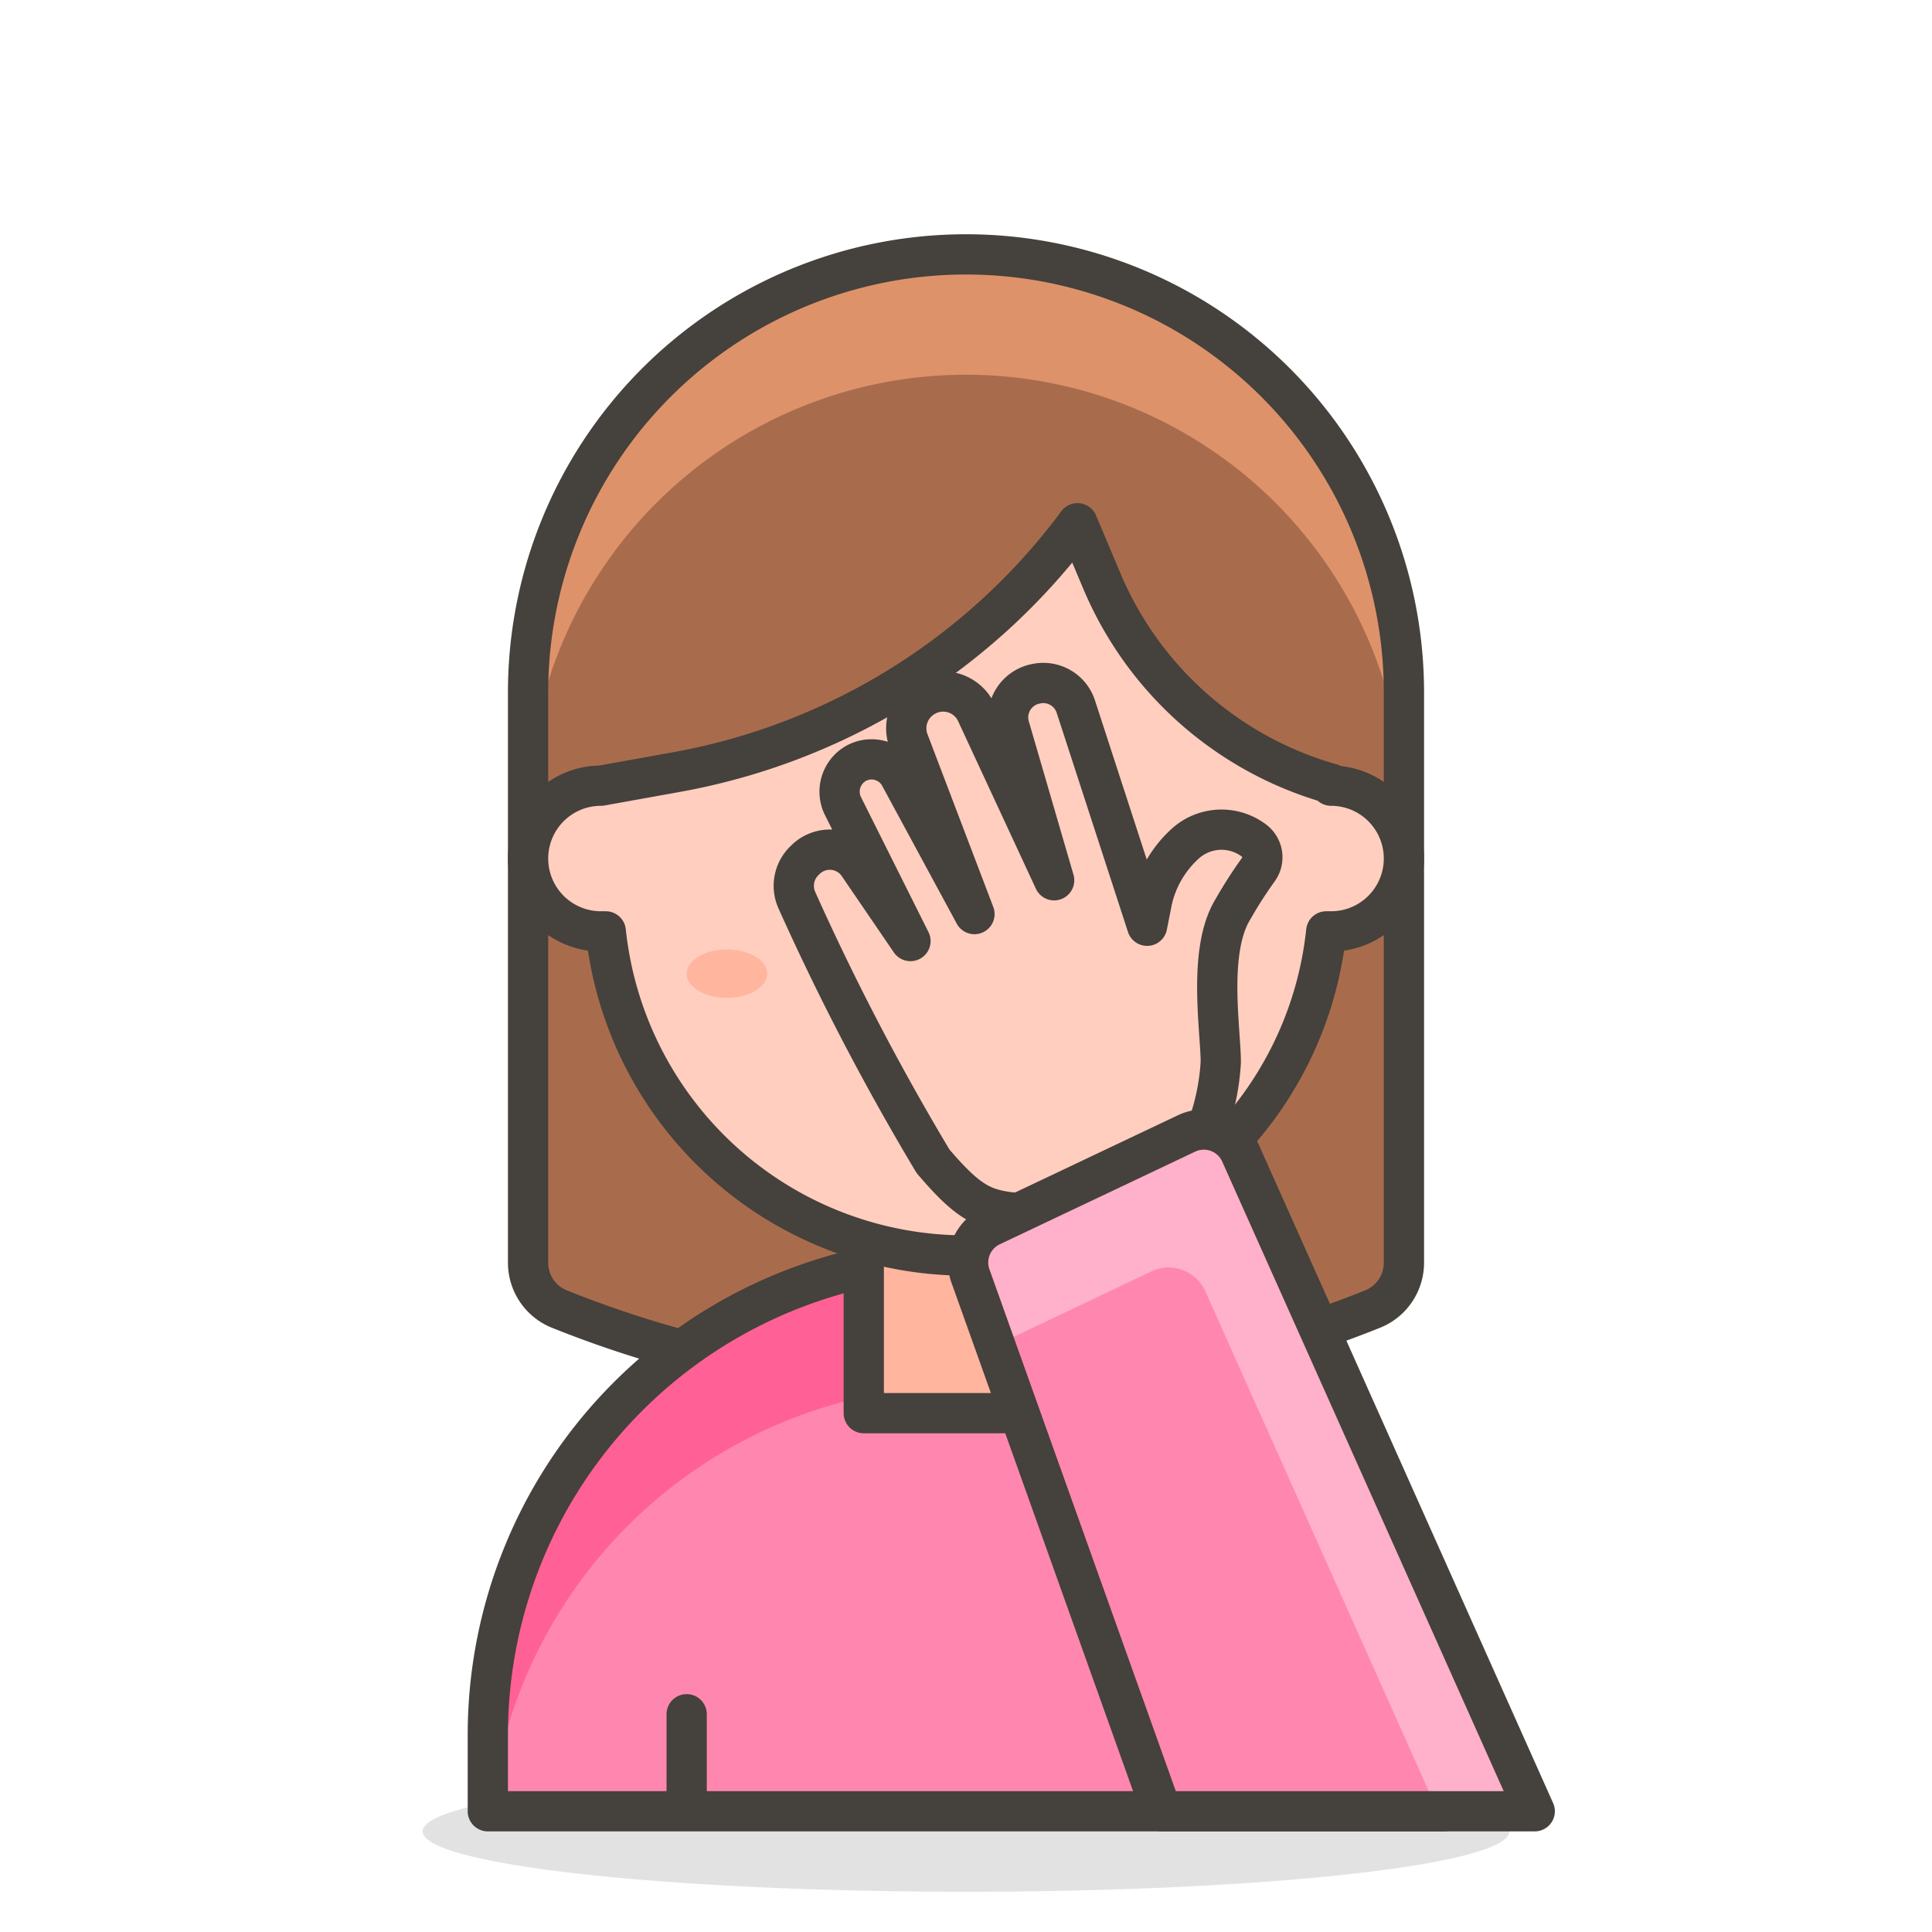 <svg xmlns="http://www.w3.org/2000/svg" width="3em" height="3em" viewBox="0 0 48 48"><path fill="#a86c4d" d="M24 6.32a10.88 10.88 0 0 1 10.88 10.87v14.19a1.24 1.24 0 0 1-.77 1.14a27.1 27.1 0 0 1-20.22 0a1.24 1.24 0 0 1-.77-1.14V17.19A10.88 10.88 0 0 1 24 6.32"/><path fill="#de926a" d="M24 6.32a10.88 10.88 0 0 0-10.88 10.87v3a10.88 10.88 0 0 1 21.76 0v-3A10.88 10.88 0 0 0 24 6.32"/><path fill="none" stroke="#45413c" stroke-linecap="round" stroke-linejoin="round" d="M24 6.32a10.88 10.88 0 0 1 10.88 10.87v14.19a1.24 1.24 0 0 1-.77 1.14h0a27.1 27.1 0 0 1-20.22 0h0a1.24 1.24 0 0 1-.77-1.14V17.19A10.88 10.88 0 0 1 24 6.32"/><path fill="#45413c" d="M10.5 45.5a13.5 1.5 0 1 0 27 0a13.5 1.5 0 1 0-27 0" opacity=".15"/><path fill="#ff87af" d="M24 31.22A11.88 11.88 0 0 1 35.88 43.1V45H12.12v-1.9A11.88 11.88 0 0 1 24 31.22"/><path fill="#ff6196" d="M24 31.22A11.88 11.88 0 0 0 12.12 43.1V45h.07A11.88 11.88 0 0 1 24 34.43A11.88 11.88 0 0 1 35.81 45h.07v-1.9A11.88 11.88 0 0 0 24 31.22"/><path fill="none" stroke="#45413c" stroke-linecap="round" stroke-linejoin="round" d="M24 31.22A11.88 11.88 0 0 1 35.88 43.1V45h0h-23.76h0v-1.9A11.88 11.88 0 0 1 24 31.22M17.06 45v-2.41M30.94 45v-2.41"/><path fill="#ffb59e" stroke="#45413c" stroke-linecap="round" stroke-linejoin="round" d="M21.46 27.17h5.09v7.94h-5.09Z"/><path fill="#ffcebf" stroke="#45413c" stroke-linecap="round" stroke-linejoin="round" d="M33.07 19.47a8.77 8.77 0 0 1-5.68-5L26.77 13a15.92 15.92 0 0 1-9.95 6.18l-1.89.34a1.81 1.81 0 0 0 0 3.62h.12a9 9 0 0 0 17.9 0h.12a1.81 1.81 0 1 0 0-3.62Z"/><path fill="#ffb59e" d="M17.06 24.19a1 .6 0 1 0 2 0a1 .6 0 1 0-2 0"/><path fill="#ffcebf" stroke="#45413c" stroke-linecap="round" stroke-linejoin="round" d="M30 28a5.7 5.7 0 0 0 .33-1.61c0-.79-.33-2.74.29-3.78a11 11 0 0 1 .64-1a.52.52 0 0 0-.11-.73h0a1.34 1.34 0 0 0-1.68.06h0a2.7 2.7 0 0 0-.85 1.45l-.12.61l-1.77-5.44a.85.85 0 0 0-1-.57h0a.85.85 0 0 0-.65 1.07l1.11 3.81l-1.94-4.18a.91.91 0 0 0-1.25-.4h0a.91.91 0 0 0-.42 1.14l1.63 4.28l-1.85-3.42a.8.8 0 0 0-1.1-.32h0a.81.81 0 0 0-.33 1.03l1.69 3.38l-1.29-1.89a.86.86 0 0 0-1.33-.12h0a.87.87 0 0 0-.2 1a62 62 0 0 0 3.38 6.48c.85 1 1.22 1.18 1.92 1.27c1.11.14 4.35-1.25 4.9-2.12"/><path fill="#ff87af" d="m28.86 45l-4.75-13.3a1 1 0 0 1 .52-1.24l4.85-2.3a1 1 0 0 1 1.34.49L38.13 45Z"/><path fill="#ffb0ca" d="m24.73 33.43l3.87-1.84a1 1 0 0 1 1.35.5L35.72 45h2.41l-7.31-16.35a1 1 0 0 0-1.34-.49l-4.85 2.3a1 1 0 0 0-.52 1.24Z"/><path fill="none" stroke="#45413c" stroke-linecap="round" stroke-linejoin="round" d="m28.86 45l-4.75-13.3a1 1 0 0 1 .52-1.24l4.85-2.3a1 1 0 0 1 1.34.49L38.13 45Z"/></svg>